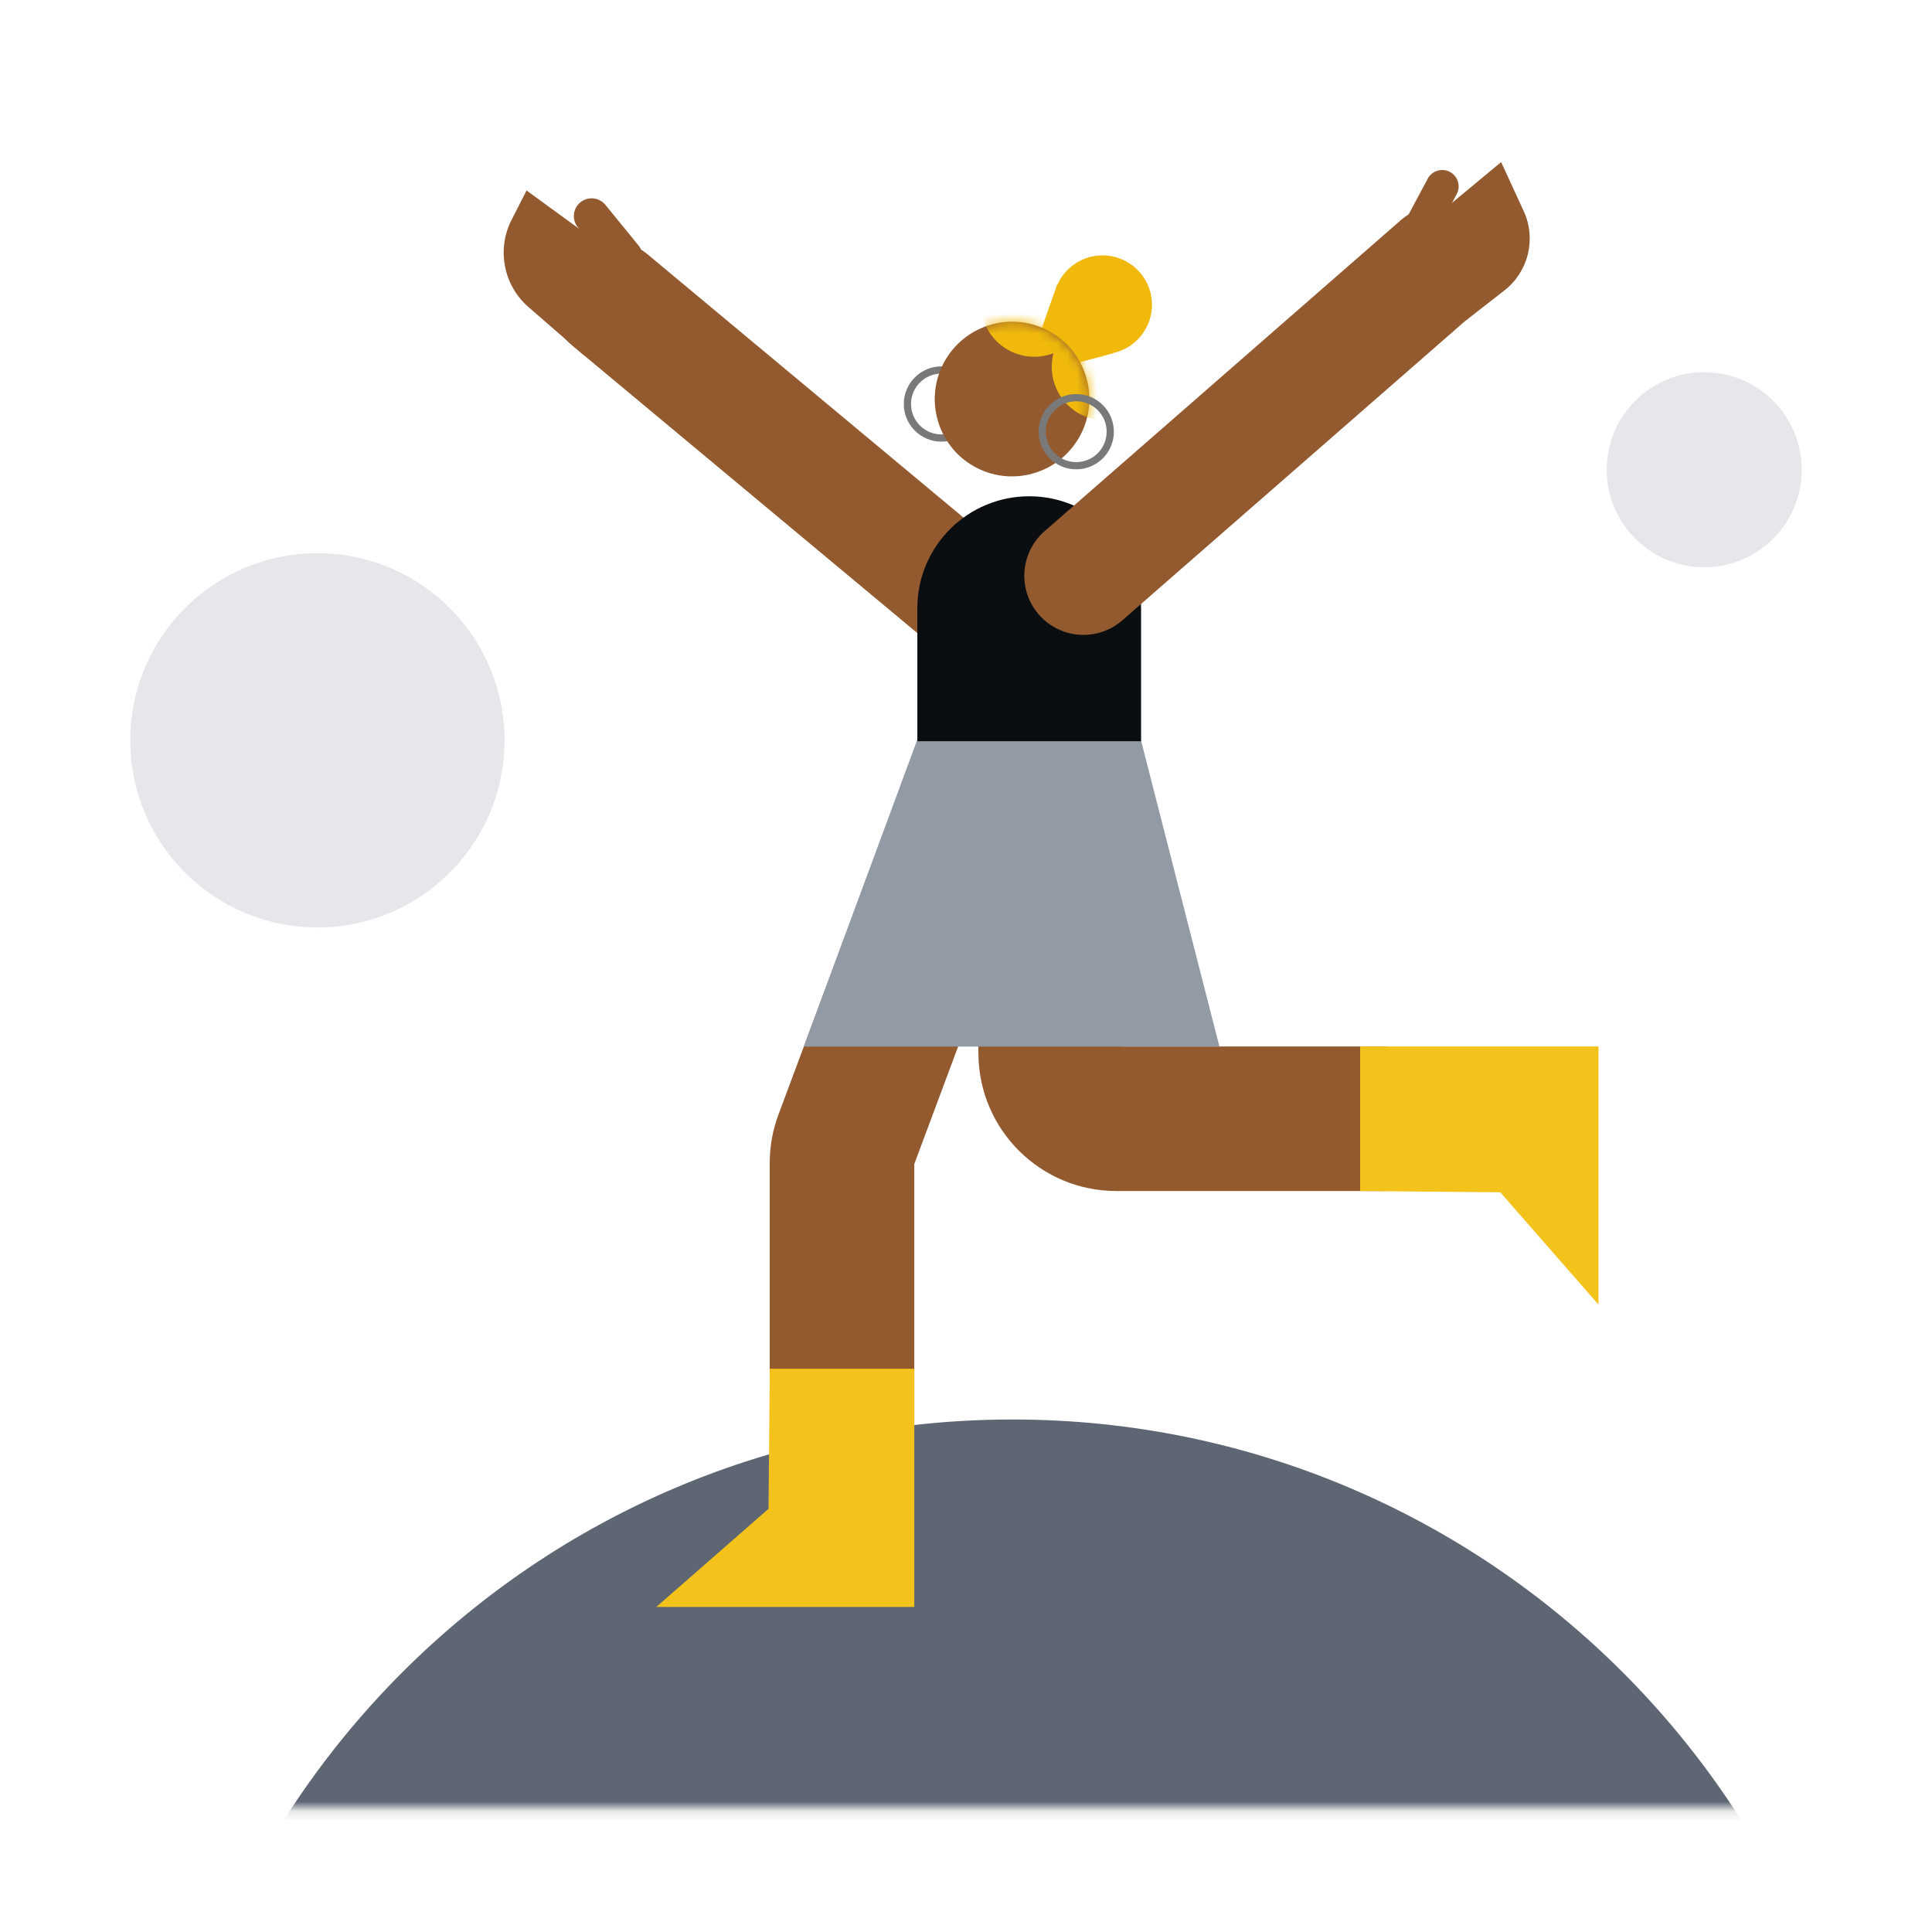 <svg xmlns="http://www.w3.org/2000/svg" fill="none" viewBox="0 0 200 200" height="200" width="200">
<mask height="72" width="155" y="116" x="27" maskUnits="userSpaceOnUse" style="mask-type:alpha" id="mask0_2893_20307">
<path fill="#5E6673" d="M27.785 116.207H181.85V187.153H27.785V116.207Z"></path>
</mask>
<g mask="url(#mask0_2893_20307)">
<path fill="#5E6673" d="M194.137 236.265C194.137 285.596 154.147 325.586 104.817 325.586C55.486 325.586 15.496 285.596 15.496 236.265C15.496 186.935 55.486 146.945 104.817 146.945C154.147 146.945 194.137 186.935 194.137 236.265Z"></path>
</g>
<path fill="#E6E7EA" d="M52.23 76.639C52.23 87.339 43.556 96.012 32.857 96.012C22.158 96.012 13.484 87.339 13.484 76.639C13.484 65.94 22.158 57.267 32.857 57.267C43.556 57.267 52.23 65.94 52.23 76.639Z"></path>
<path fill="#E6E7EA" d="M186.515 48.626C186.515 54.201 181.996 58.721 176.42 58.721C170.845 58.721 166.326 54.201 166.326 48.626C166.326 43.051 170.845 38.531 176.42 38.531C181.996 38.531 186.515 43.051 186.515 48.626Z"></path>
<path fill="#797979" d="M97.458 38.674C99.197 38.674 100.607 40.084 100.607 41.823C100.607 43.562 99.197 44.972 97.458 44.972C95.719 44.972 94.309 43.562 94.309 41.823C94.309 40.084 95.719 38.674 97.458 38.674ZM101.354 41.823C101.354 39.671 99.61 37.927 97.458 37.927C95.307 37.927 93.562 39.671 93.562 41.823C93.562 43.974 95.307 45.719 97.458 45.719C99.61 45.719 101.354 43.974 101.354 41.823Z" clip-rule="evenodd" fill-rule="evenodd"></path>
<path fill="#F0B90B" d="M115.237 36.544C115.281 36.534 115.324 36.524 115.368 36.513C118.109 35.834 119.78 33.061 119.101 30.32C118.421 27.579 115.649 25.907 112.908 26.587C111.301 26.985 110.061 28.103 109.448 29.512L109.423 29.482L106.082 39.027L115.255 36.565L115.237 36.544Z" clip-rule="evenodd" fill-rule="evenodd"></path>
<path fill="#935A30" d="M108.771 34.374C112.597 36.583 113.906 41.479 111.695 45.309C109.484 49.139 104.589 50.453 100.763 48.244C96.937 46.035 95.628 41.139 97.839 37.309C100.051 33.479 104.945 32.165 108.771 34.374Z"></path>
<mask height="17" width="17" y="33" x="96" maskUnits="userSpaceOnUse" style="mask-type:alpha" id="mask1_2893_20307">
<path fill="#935A30" d="M108.769 34.372C112.595 36.581 113.904 41.477 111.693 45.307C109.482 49.137 104.588 50.451 100.761 48.242C96.935 46.033 95.626 41.137 97.837 37.307C100.049 33.477 104.943 32.163 108.769 34.372Z"></path>
</mask>
<g mask="url(#mask1_2893_20307)">
<path fill="#F0B90B" d="M109.057 36.566C107.18 37.285 104.976 36.954 103.375 35.52C101.097 33.478 100.904 29.976 102.946 27.698C104.987 25.419 108.489 25.227 110.768 27.268C112.368 28.702 112.939 30.857 112.43 32.802C114.308 32.083 116.512 32.415 118.112 33.849C120.391 35.89 120.583 39.392 118.542 41.671C116.5 43.949 112.998 44.142 110.72 42.1C109.119 40.666 108.548 38.511 109.057 36.566Z" clip-rule="evenodd" fill-rule="evenodd"></path>
</g>
<path fill="#797979" d="M111.411 41.539C113.15 41.539 114.56 42.949 114.56 44.688C114.56 46.427 113.15 47.837 111.411 47.837C109.672 47.837 108.262 46.427 108.262 44.688C108.262 42.949 109.672 41.539 111.411 41.539ZM115.307 44.688C115.307 42.536 113.562 40.792 111.411 40.792C109.259 40.792 107.515 42.536 107.515 44.688C107.515 46.84 109.259 48.584 111.411 48.584C113.562 48.584 115.307 46.84 115.307 44.688Z" clip-rule="evenodd" fill-rule="evenodd"></path>
<path fill="#935A30" d="M54.509 19.72L66.155 28.203L68.475 32.769L60.426 36.754L54.711 31.79C52.122 29.541 51.398 25.816 52.957 22.761L54.509 19.72Z"></path>
<path fill="#935A30" d="M60.081 20.945C60.869 20.302 62.029 20.42 62.672 21.208L66.091 25.401C66.734 26.189 66.616 27.349 65.828 27.992C65.04 28.634 63.88 28.517 63.237 27.729L59.818 23.536C59.175 22.748 59.293 21.588 60.081 20.945Z" clip-rule="evenodd" fill-rule="evenodd"></path>
<path fill="#935A30" d="M116.24 108.33L115.766 78.43L100.803 78.667L101.287 109.236C101.411 117.036 107.769 123.295 115.57 123.295L143.582 123.295L143.582 108.33L116.24 108.33Z" clip-rule="evenodd" fill-rule="evenodd"></path>
<path fill="#F3C21B" d="M165.473 108.33L140.802 108.33L140.802 123.294L155.308 123.424L165.473 135.049L165.473 121.689L165.473 108.33Z"></path>
<path fill="#935A30" d="M94.647 120.501L110.251 78.671L96.23 73.441L80.583 115.386C79.987 116.983 79.682 118.674 79.682 120.379V150.986H94.647V120.501Z" clip-rule="evenodd" fill-rule="evenodd"></path>
<path fill="#929AA5" d="M83.211 108.339L94.945 76.607H118.106L126.235 108.339H83.211Z"></path>
<path fill="#F3C21B" d="M94.647 166.353V141.691H79.688L79.558 156.192L67.937 166.353L94.647 166.353Z"></path>
<path fill="#935A30" d="M104.794 65.76C102.63 68.358 98.769 68.709 96.172 66.544L59.2 35.735C56.603 33.571 56.252 29.71 58.417 27.113C60.581 24.515 64.441 24.164 67.039 26.329L104.01 57.138C106.608 59.303 106.959 63.163 104.794 65.76Z" clip-rule="evenodd" fill-rule="evenodd"></path>
<path fill="#0B0E11" d="M118.124 62.954V76.732L94.963 76.732V62.954C94.963 56.559 100.148 51.374 106.543 51.374C112.939 51.374 118.124 56.559 118.124 62.954Z"></path>
<path fill="#935A30" d="M157.733 21.852L155.395 16.779L146.256 24.363L151.72 33.197L155.739 30.062C158.229 28.12 159.054 24.72 157.733 21.852Z"></path>
<path fill="#935A30" d="M150.099 17.799C149.271 17.356 148.241 17.668 147.798 18.497L145.703 22.413C145.26 23.242 145.572 24.272 146.4 24.715C147.228 25.158 148.259 24.846 148.702 24.018L150.797 20.101C151.24 19.273 150.927 18.242 150.099 17.799Z" clip-rule="evenodd" fill-rule="evenodd"></path>
<path fill="#935A30" d="M153.647 23.379C151.423 20.832 147.556 20.57 145.009 22.794L108.134 54.99C105.587 57.214 105.325 61.081 107.549 63.628C109.772 66.175 113.64 66.437 116.187 64.213L153.062 32.017C155.609 29.794 155.871 25.926 153.647 23.379Z" clip-rule="evenodd" fill-rule="evenodd"></path>
</svg>
